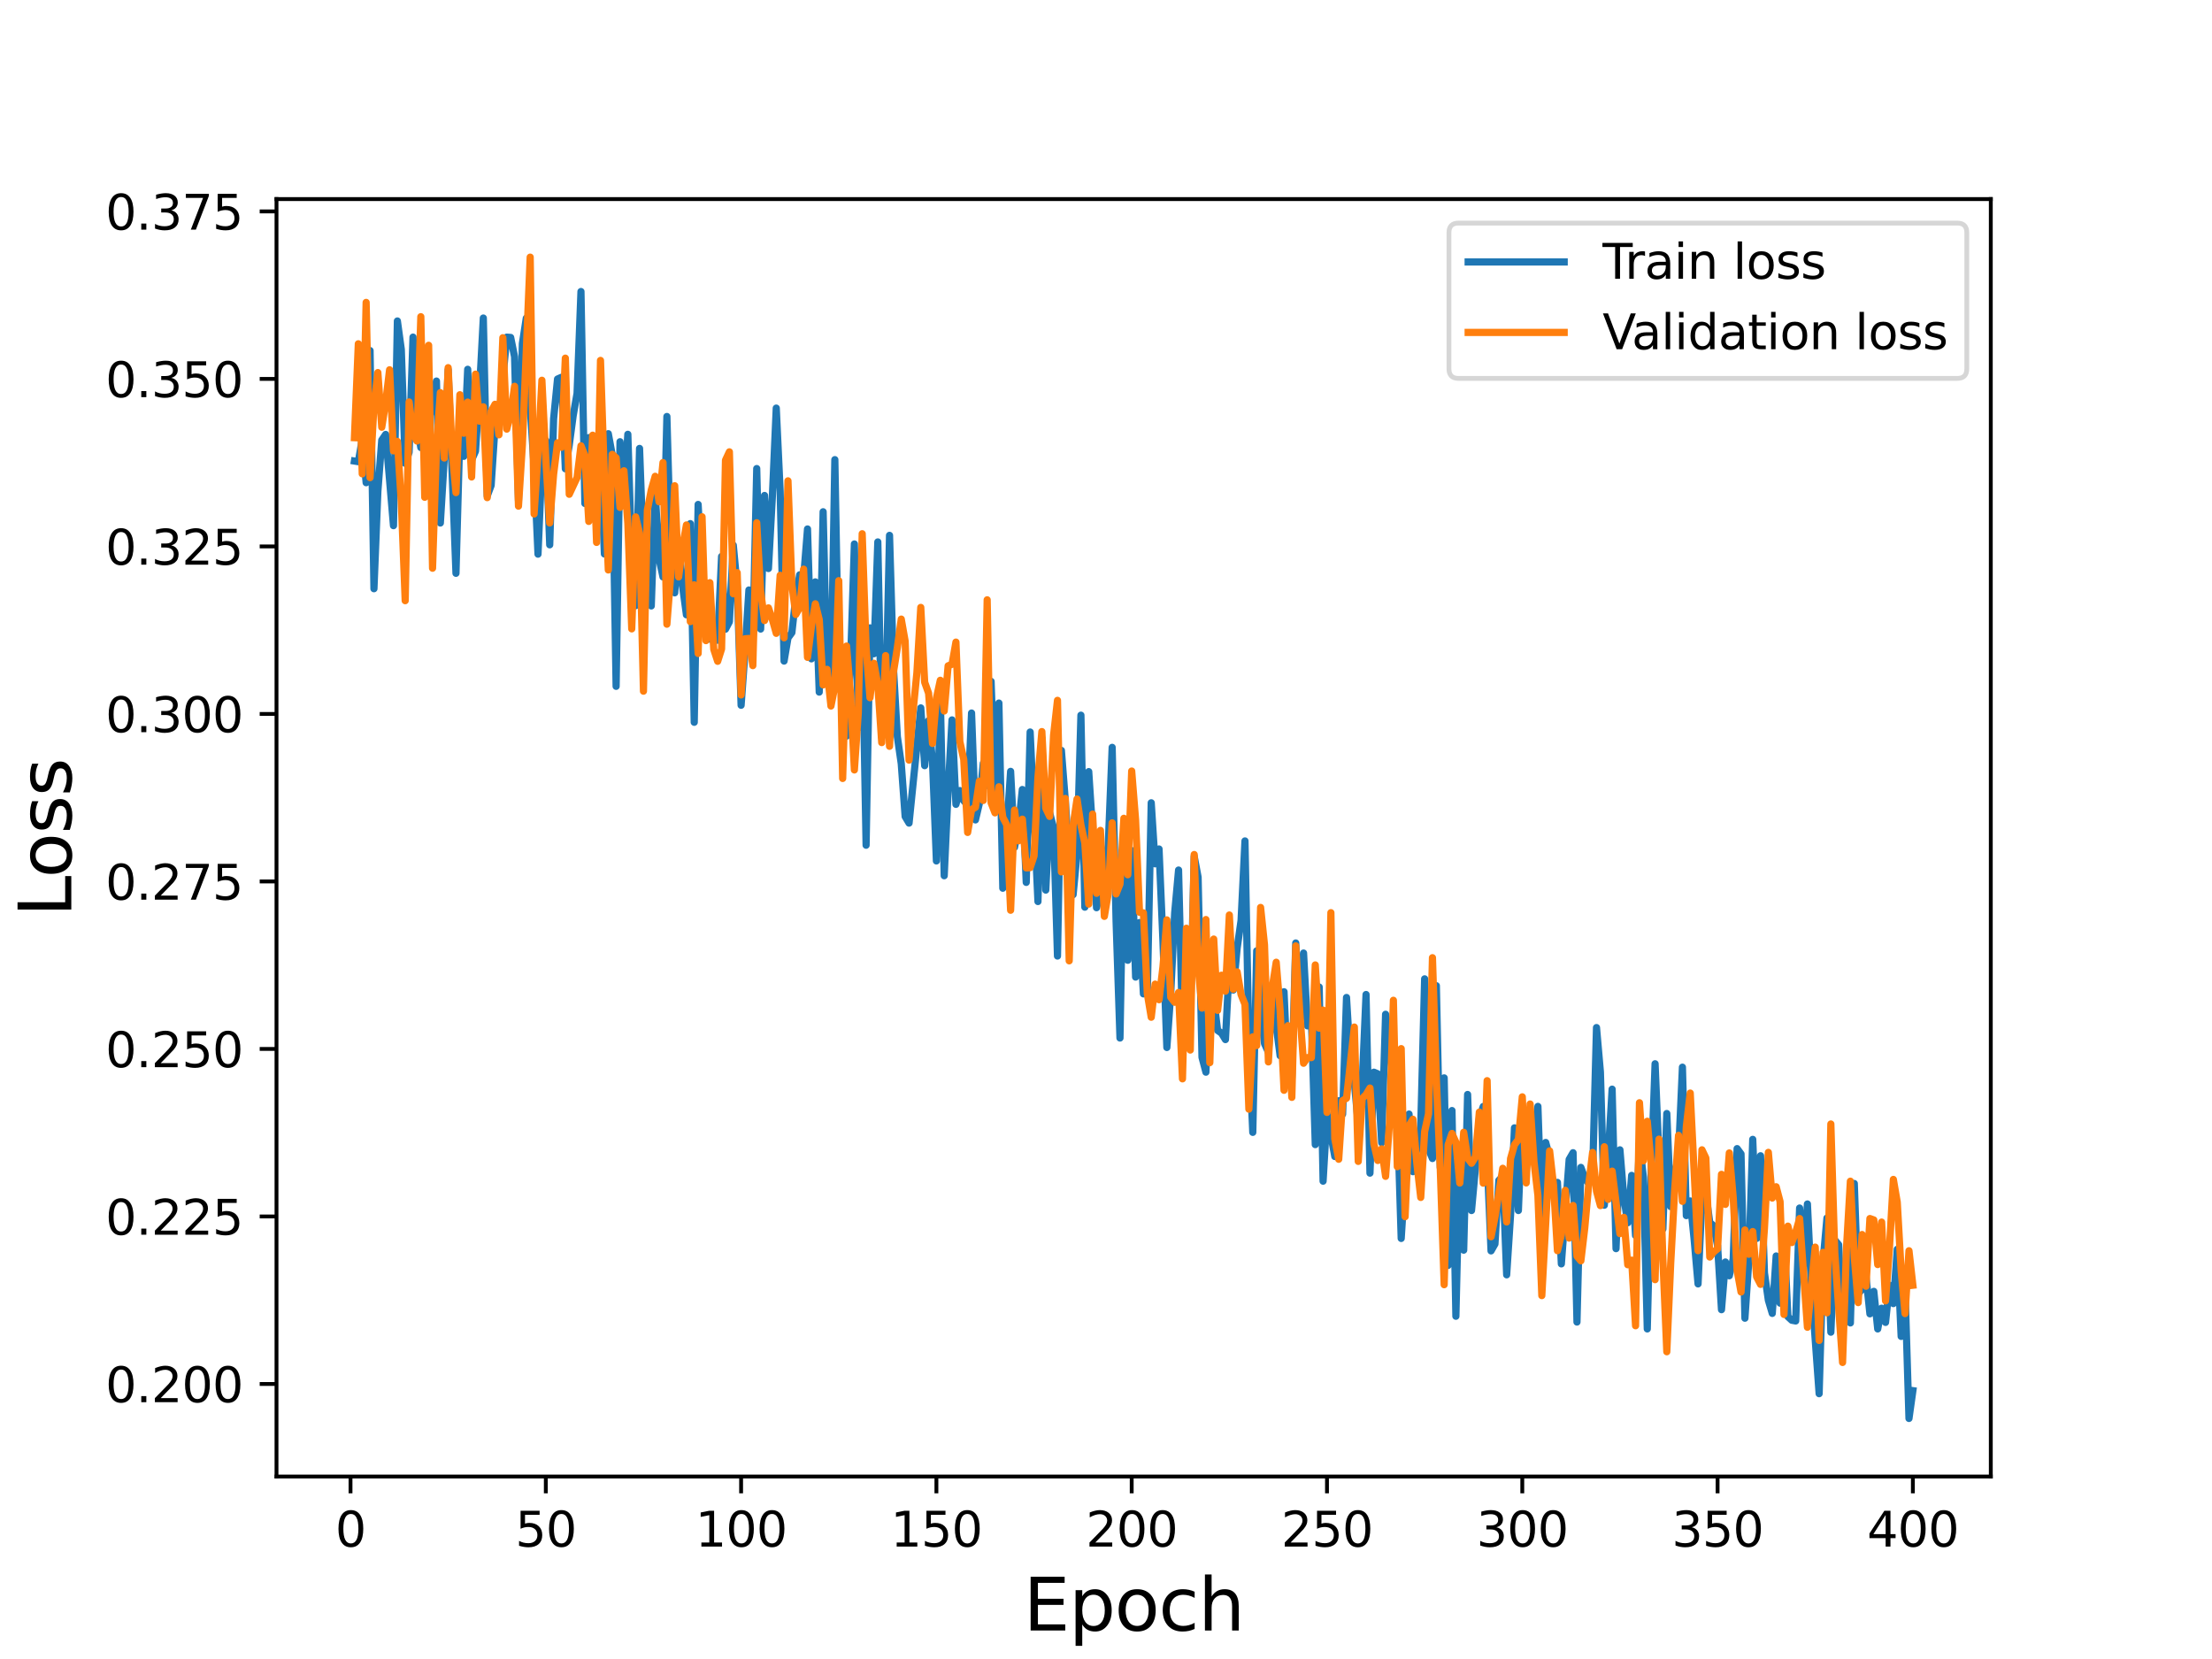 <?xml version="1.0" encoding="utf-8" standalone="no"?>
<!DOCTYPE svg PUBLIC "-//W3C//DTD SVG 1.1//EN"
  "http://www.w3.org/Graphics/SVG/1.1/DTD/svg11.dtd">
<svg height="345.6pt" version="1.1" viewBox="0 0 460.8 345.6" width="460.8pt" xmlns="http://www.w3.org/2000/svg" xmlns:xlink="http://www.w3.org/1999/xlink">
 <defs>
  <style type="text/css">*{stroke-linecap:butt;stroke-linejoin:round;}</style>
 </defs>
 <g id="figure_1">
  <g id="patch_1">
   <path d="M 0 345.6 
L 460.8 345.6 
L 460.8 0 
L 0 0 
z
" style="fill:#ffffff;"/>
  </g>
  <g id="axes_1">
   <g id="patch_2">
    <path d="M 57.6 307.584 
L 414.72 307.584 
L 414.72 41.472 
L 57.6 41.472 
z
" style="fill:#ffffff;"/>
   </g>
   <g id="matplotlib.axis_1">
    <g id="xtick_1">
     <g id="line2d_1">
      <defs>
       <path d="M 0 0 
L 0 3.5 
" id="m5ebf975645" style="stroke:#000000;stroke-width:0.8;"/>
      </defs>
      <g>
       <use style="stroke:#000000;stroke-width:0.8;" x="73.019" xlink:href="#m5ebf975645" y="307.584"/>
      </g>
     </g>
     <g id="text_1">
      <!-- 0 -->
      <g transform="translate(69.838 322.182)scale(0.1 -0.1)">
       <defs>
        <path d="M 2034 4250 
Q 1547 4250 1301 3770 
Q 1056 3291 1056 2328 
Q 1056 1369 1301 889 
Q 1547 409 2034 409 
Q 2525 409 2770 889 
Q 3016 1369 3016 2328 
Q 3016 3291 2770 3770 
Q 2525 4250 2034 4250 
z
M 2034 4750 
Q 2819 4750 3233 4129 
Q 3647 3509 3647 2328 
Q 3647 1150 3233 529 
Q 2819 -91 2034 -91 
Q 1250 -91 836 529 
Q 422 1150 422 2328 
Q 422 3509 836 4129 
Q 1250 4750 2034 4750 
z
" id="DejaVuSans-30" transform="scale(0.016)"/>
       </defs>
       <use xlink:href="#DejaVuSans-30"/>
      </g>
     </g>
    </g>
    <g id="xtick_2">
     <g id="line2d_2">
      <g>
       <use style="stroke:#000000;stroke-width:0.8;" x="113.703" xlink:href="#m5ebf975645" y="307.584"/>
      </g>
     </g>
     <g id="text_2">
      <!-- 50 -->
      <g transform="translate(107.34 322.182)scale(0.1 -0.1)">
       <defs>
        <path d="M 691 4666 
L 3169 4666 
L 3169 4134 
L 1269 4134 
L 1269 2991 
Q 1406 3038 1543 3061 
Q 1681 3084 1819 3084 
Q 2600 3084 3056 2656 
Q 3513 2228 3513 1497 
Q 3513 744 3044 326 
Q 2575 -91 1722 -91 
Q 1428 -91 1123 -41 
Q 819 9 494 109 
L 494 744 
Q 775 591 1075 516 
Q 1375 441 1709 441 
Q 2250 441 2565 725 
Q 2881 1009 2881 1497 
Q 2881 1984 2565 2268 
Q 2250 2553 1709 2553 
Q 1456 2553 1204 2497 
Q 953 2441 691 2322 
L 691 4666 
z
" id="DejaVuSans-35" transform="scale(0.016)"/>
       </defs>
       <use xlink:href="#DejaVuSans-35"/>
       <use x="63.623" xlink:href="#DejaVuSans-30"/>
      </g>
     </g>
    </g>
    <g id="xtick_3">
     <g id="line2d_3">
      <g>
       <use style="stroke:#000000;stroke-width:0.8;" x="154.386" xlink:href="#m5ebf975645" y="307.584"/>
      </g>
     </g>
     <g id="text_3">
      <!-- 100 -->
      <g transform="translate(144.842 322.182)scale(0.1 -0.1)">
       <defs>
        <path d="M 794 531 
L 1825 531 
L 1825 4091 
L 703 3866 
L 703 4441 
L 1819 4666 
L 2450 4666 
L 2450 531 
L 3481 531 
L 3481 0 
L 794 0 
L 794 531 
z
" id="DejaVuSans-31" transform="scale(0.016)"/>
       </defs>
       <use xlink:href="#DejaVuSans-31"/>
       <use x="63.623" xlink:href="#DejaVuSans-30"/>
       <use x="127.246" xlink:href="#DejaVuSans-30"/>
      </g>
     </g>
    </g>
    <g id="xtick_4">
     <g id="line2d_4">
      <g>
       <use style="stroke:#000000;stroke-width:0.8;" x="195.07" xlink:href="#m5ebf975645" y="307.584"/>
      </g>
     </g>
     <g id="text_4">
      <!-- 150 -->
      <g transform="translate(185.526 322.182)scale(0.1 -0.1)">
       <use xlink:href="#DejaVuSans-31"/>
       <use x="63.623" xlink:href="#DejaVuSans-35"/>
       <use x="127.246" xlink:href="#DejaVuSans-30"/>
      </g>
     </g>
    </g>
    <g id="xtick_5">
     <g id="line2d_5">
      <g>
       <use style="stroke:#000000;stroke-width:0.8;" x="235.753" xlink:href="#m5ebf975645" y="307.584"/>
      </g>
     </g>
     <g id="text_5">
      <!-- 200 -->
      <g transform="translate(226.209 322.182)scale(0.1 -0.1)">
       <defs>
        <path d="M 1228 531 
L 3431 531 
L 3431 0 
L 469 0 
L 469 531 
Q 828 903 1448 1529 
Q 2069 2156 2228 2338 
Q 2531 2678 2651 2914 
Q 2772 3150 2772 3378 
Q 2772 3750 2511 3984 
Q 2250 4219 1831 4219 
Q 1534 4219 1204 4116 
Q 875 4013 500 3803 
L 500 4441 
Q 881 4594 1212 4672 
Q 1544 4750 1819 4750 
Q 2544 4750 2975 4387 
Q 3406 4025 3406 3419 
Q 3406 3131 3298 2873 
Q 3191 2616 2906 2266 
Q 2828 2175 2409 1742 
Q 1991 1309 1228 531 
z
" id="DejaVuSans-32" transform="scale(0.016)"/>
       </defs>
       <use xlink:href="#DejaVuSans-32"/>
       <use x="63.623" xlink:href="#DejaVuSans-30"/>
       <use x="127.246" xlink:href="#DejaVuSans-30"/>
      </g>
     </g>
    </g>
    <g id="xtick_6">
     <g id="line2d_6">
      <g>
       <use style="stroke:#000000;stroke-width:0.8;" x="276.437" xlink:href="#m5ebf975645" y="307.584"/>
      </g>
     </g>
     <g id="text_6">
      <!-- 250 -->
      <g transform="translate(266.893 322.182)scale(0.1 -0.1)">
       <use xlink:href="#DejaVuSans-32"/>
       <use x="63.623" xlink:href="#DejaVuSans-35"/>
       <use x="127.246" xlink:href="#DejaVuSans-30"/>
      </g>
     </g>
    </g>
    <g id="xtick_7">
     <g id="line2d_7">
      <g>
       <use style="stroke:#000000;stroke-width:0.8;" x="317.12" xlink:href="#m5ebf975645" y="307.584"/>
      </g>
     </g>
     <g id="text_7">
      <!-- 300 -->
      <g transform="translate(307.576 322.182)scale(0.1 -0.1)">
       <defs>
        <path d="M 2597 2516 
Q 3050 2419 3304 2112 
Q 3559 1806 3559 1356 
Q 3559 666 3084 287 
Q 2609 -91 1734 -91 
Q 1441 -91 1130 -33 
Q 819 25 488 141 
L 488 750 
Q 750 597 1062 519 
Q 1375 441 1716 441 
Q 2309 441 2620 675 
Q 2931 909 2931 1356 
Q 2931 1769 2642 2001 
Q 2353 2234 1838 2234 
L 1294 2234 
L 1294 2753 
L 1863 2753 
Q 2328 2753 2575 2939 
Q 2822 3125 2822 3475 
Q 2822 3834 2567 4026 
Q 2313 4219 1838 4219 
Q 1578 4219 1281 4162 
Q 984 4106 628 3988 
L 628 4550 
Q 988 4650 1302 4700 
Q 1616 4750 1894 4750 
Q 2613 4750 3031 4423 
Q 3450 4097 3450 3541 
Q 3450 3153 3228 2886 
Q 3006 2619 2597 2516 
z
" id="DejaVuSans-33" transform="scale(0.016)"/>
       </defs>
       <use xlink:href="#DejaVuSans-33"/>
       <use x="63.623" xlink:href="#DejaVuSans-30"/>
       <use x="127.246" xlink:href="#DejaVuSans-30"/>
      </g>
     </g>
    </g>
    <g id="xtick_8">
     <g id="line2d_8">
      <g>
       <use style="stroke:#000000;stroke-width:0.8;" x="357.804" xlink:href="#m5ebf975645" y="307.584"/>
      </g>
     </g>
     <g id="text_8">
      <!-- 350 -->
      <g transform="translate(348.26 322.182)scale(0.1 -0.1)">
       <use xlink:href="#DejaVuSans-33"/>
       <use x="63.623" xlink:href="#DejaVuSans-35"/>
       <use x="127.246" xlink:href="#DejaVuSans-30"/>
      </g>
     </g>
    </g>
    <g id="xtick_9">
     <g id="line2d_9">
      <g>
       <use style="stroke:#000000;stroke-width:0.8;" x="398.487" xlink:href="#m5ebf975645" y="307.584"/>
      </g>
     </g>
     <g id="text_9">
      <!-- 400 -->
      <g transform="translate(388.944 322.182)scale(0.1 -0.1)">
       <defs>
        <path d="M 2419 4116 
L 825 1625 
L 2419 1625 
L 2419 4116 
z
M 2253 4666 
L 3047 4666 
L 3047 1625 
L 3713 1625 
L 3713 1100 
L 3047 1100 
L 3047 0 
L 2419 0 
L 2419 1100 
L 313 1100 
L 313 1709 
L 2253 4666 
z
" id="DejaVuSans-34" transform="scale(0.016)"/>
       </defs>
       <use xlink:href="#DejaVuSans-34"/>
       <use x="63.623" xlink:href="#DejaVuSans-30"/>
       <use x="127.246" xlink:href="#DejaVuSans-30"/>
      </g>
     </g>
    </g>
    <g id="text_10">
     <!-- Epoch -->
     <g transform="translate(213.194 339.66)scale(0.15 -0.15)">
      <defs>
       <path d="M 628 4666 
L 3578 4666 
L 3578 4134 
L 1259 4134 
L 1259 2753 
L 3481 2753 
L 3481 2222 
L 1259 2222 
L 1259 531 
L 3634 531 
L 3634 0 
L 628 0 
L 628 4666 
z
" id="DejaVuSans-45" transform="scale(0.016)"/>
       <path d="M 1159 525 
L 1159 -1331 
L 581 -1331 
L 581 3500 
L 1159 3500 
L 1159 2969 
Q 1341 3281 1617 3432 
Q 1894 3584 2278 3584 
Q 2916 3584 3314 3078 
Q 3713 2572 3713 1747 
Q 3713 922 3314 415 
Q 2916 -91 2278 -91 
Q 1894 -91 1617 61 
Q 1341 213 1159 525 
z
M 3116 1747 
Q 3116 2381 2855 2742 
Q 2594 3103 2138 3103 
Q 1681 3103 1420 2742 
Q 1159 2381 1159 1747 
Q 1159 1113 1420 752 
Q 1681 391 2138 391 
Q 2594 391 2855 752 
Q 3116 1113 3116 1747 
z
" id="DejaVuSans-70" transform="scale(0.016)"/>
       <path d="M 1959 3097 
Q 1497 3097 1228 2736 
Q 959 2375 959 1747 
Q 959 1119 1226 758 
Q 1494 397 1959 397 
Q 2419 397 2687 759 
Q 2956 1122 2956 1747 
Q 2956 2369 2687 2733 
Q 2419 3097 1959 3097 
z
M 1959 3584 
Q 2709 3584 3137 3096 
Q 3566 2609 3566 1747 
Q 3566 888 3137 398 
Q 2709 -91 1959 -91 
Q 1206 -91 779 398 
Q 353 888 353 1747 
Q 353 2609 779 3096 
Q 1206 3584 1959 3584 
z
" id="DejaVuSans-6f" transform="scale(0.016)"/>
       <path d="M 3122 3366 
L 3122 2828 
Q 2878 2963 2633 3030 
Q 2388 3097 2138 3097 
Q 1578 3097 1268 2742 
Q 959 2388 959 1747 
Q 959 1106 1268 751 
Q 1578 397 2138 397 
Q 2388 397 2633 464 
Q 2878 531 3122 666 
L 3122 134 
Q 2881 22 2623 -34 
Q 2366 -91 2075 -91 
Q 1284 -91 818 406 
Q 353 903 353 1747 
Q 353 2603 823 3093 
Q 1294 3584 2113 3584 
Q 2378 3584 2631 3529 
Q 2884 3475 3122 3366 
z
" id="DejaVuSans-63" transform="scale(0.016)"/>
       <path d="M 3513 2113 
L 3513 0 
L 2938 0 
L 2938 2094 
Q 2938 2591 2744 2837 
Q 2550 3084 2163 3084 
Q 1697 3084 1428 2787 
Q 1159 2491 1159 1978 
L 1159 0 
L 581 0 
L 581 4863 
L 1159 4863 
L 1159 2956 
Q 1366 3272 1645 3428 
Q 1925 3584 2291 3584 
Q 2894 3584 3203 3211 
Q 3513 2838 3513 2113 
z
" id="DejaVuSans-68" transform="scale(0.016)"/>
      </defs>
      <use xlink:href="#DejaVuSans-45"/>
      <use x="63.184" xlink:href="#DejaVuSans-70"/>
      <use x="126.66" xlink:href="#DejaVuSans-6f"/>
      <use x="187.842" xlink:href="#DejaVuSans-63"/>
      <use x="242.822" xlink:href="#DejaVuSans-68"/>
     </g>
    </g>
   </g>
   <g id="matplotlib.axis_2">
    <g id="ytick_1">
     <g id="line2d_10">
      <defs>
       <path d="M 0 0 
L -3.5 0 
" id="mddc155171d" style="stroke:#000000;stroke-width:0.8;"/>
      </defs>
      <g>
       <use style="stroke:#000000;stroke-width:0.8;" x="57.6" xlink:href="#mddc155171d" y="288.304"/>
      </g>
     </g>
     <g id="text_11">
      <!-- 0.200 -->
      <g transform="translate(21.972 292.104)scale(0.1 -0.1)">
       <defs>
        <path d="M 684 794 
L 1344 794 
L 1344 0 
L 684 0 
L 684 794 
z
" id="DejaVuSans-2e" transform="scale(0.016)"/>
       </defs>
       <use xlink:href="#DejaVuSans-30"/>
       <use x="63.623" xlink:href="#DejaVuSans-2e"/>
       <use x="95.41" xlink:href="#DejaVuSans-32"/>
       <use x="159.033" xlink:href="#DejaVuSans-30"/>
       <use x="222.656" xlink:href="#DejaVuSans-30"/>
      </g>
     </g>
    </g>
    <g id="ytick_2">
     <g id="line2d_11">
      <g>
       <use style="stroke:#000000;stroke-width:0.8;" x="57.6" xlink:href="#mddc155171d" y="253.41"/>
      </g>
     </g>
     <g id="text_12">
      <!-- 0.225 -->
      <g transform="translate(21.972 257.209)scale(0.1 -0.1)">
       <use xlink:href="#DejaVuSans-30"/>
       <use x="63.623" xlink:href="#DejaVuSans-2e"/>
       <use x="95.41" xlink:href="#DejaVuSans-32"/>
       <use x="159.033" xlink:href="#DejaVuSans-32"/>
       <use x="222.656" xlink:href="#DejaVuSans-35"/>
      </g>
     </g>
    </g>
    <g id="ytick_3">
     <g id="line2d_12">
      <g>
       <use style="stroke:#000000;stroke-width:0.8;" x="57.6" xlink:href="#mddc155171d" y="218.515"/>
      </g>
     </g>
     <g id="text_13">
      <!-- 0.250 -->
      <g transform="translate(21.972 222.314)scale(0.1 -0.1)">
       <use xlink:href="#DejaVuSans-30"/>
       <use x="63.623" xlink:href="#DejaVuSans-2e"/>
       <use x="95.41" xlink:href="#DejaVuSans-32"/>
       <use x="159.033" xlink:href="#DejaVuSans-35"/>
       <use x="222.656" xlink:href="#DejaVuSans-30"/>
      </g>
     </g>
    </g>
    <g id="ytick_4">
     <g id="line2d_13">
      <g>
       <use style="stroke:#000000;stroke-width:0.8;" x="57.6" xlink:href="#mddc155171d" y="183.62"/>
      </g>
     </g>
     <g id="text_14">
      <!-- 0.275 -->
      <g transform="translate(21.972 187.419)scale(0.1 -0.1)">
       <defs>
        <path d="M 525 4666 
L 3525 4666 
L 3525 4397 
L 1831 0 
L 1172 0 
L 2766 4134 
L 525 4134 
L 525 4666 
z
" id="DejaVuSans-37" transform="scale(0.016)"/>
       </defs>
       <use xlink:href="#DejaVuSans-30"/>
       <use x="63.623" xlink:href="#DejaVuSans-2e"/>
       <use x="95.41" xlink:href="#DejaVuSans-32"/>
       <use x="159.033" xlink:href="#DejaVuSans-37"/>
       <use x="222.656" xlink:href="#DejaVuSans-35"/>
      </g>
     </g>
    </g>
    <g id="ytick_5">
     <g id="line2d_14">
      <g>
       <use style="stroke:#000000;stroke-width:0.8;" x="57.6" xlink:href="#mddc155171d" y="148.725"/>
      </g>
     </g>
     <g id="text_15">
      <!-- 0.300 -->
      <g transform="translate(21.972 152.525)scale(0.1 -0.1)">
       <use xlink:href="#DejaVuSans-30"/>
       <use x="63.623" xlink:href="#DejaVuSans-2e"/>
       <use x="95.41" xlink:href="#DejaVuSans-33"/>
       <use x="159.033" xlink:href="#DejaVuSans-30"/>
       <use x="222.656" xlink:href="#DejaVuSans-30"/>
      </g>
     </g>
    </g>
    <g id="ytick_6">
     <g id="line2d_15">
      <g>
       <use style="stroke:#000000;stroke-width:0.8;" x="57.6" xlink:href="#mddc155171d" y="113.831"/>
      </g>
     </g>
     <g id="text_16">
      <!-- 0.325 -->
      <g transform="translate(21.972 117.63)scale(0.1 -0.1)">
       <use xlink:href="#DejaVuSans-30"/>
       <use x="63.623" xlink:href="#DejaVuSans-2e"/>
       <use x="95.41" xlink:href="#DejaVuSans-33"/>
       <use x="159.033" xlink:href="#DejaVuSans-32"/>
       <use x="222.656" xlink:href="#DejaVuSans-35"/>
      </g>
     </g>
    </g>
    <g id="ytick_7">
     <g id="line2d_16">
      <g>
       <use style="stroke:#000000;stroke-width:0.8;" x="57.6" xlink:href="#mddc155171d" y="78.936"/>
      </g>
     </g>
     <g id="text_17">
      <!-- 0.350 -->
      <g transform="translate(21.972 82.735)scale(0.1 -0.1)">
       <use xlink:href="#DejaVuSans-30"/>
       <use x="63.623" xlink:href="#DejaVuSans-2e"/>
       <use x="95.41" xlink:href="#DejaVuSans-33"/>
       <use x="159.033" xlink:href="#DejaVuSans-35"/>
       <use x="222.656" xlink:href="#DejaVuSans-30"/>
      </g>
     </g>
    </g>
    <g id="ytick_8">
     <g id="line2d_17">
      <g>
       <use style="stroke:#000000;stroke-width:0.8;" x="57.6" xlink:href="#mddc155171d" y="44.041"/>
      </g>
     </g>
     <g id="text_18">
      <!-- 0.375 -->
      <g transform="translate(21.972 47.841)scale(0.1 -0.1)">
       <use xlink:href="#DejaVuSans-30"/>
       <use x="63.623" xlink:href="#DejaVuSans-2e"/>
       <use x="95.41" xlink:href="#DejaVuSans-33"/>
       <use x="159.033" xlink:href="#DejaVuSans-37"/>
       <use x="222.656" xlink:href="#DejaVuSans-35"/>
      </g>
     </g>
    </g>
    <g id="text_19">
     <!-- Loss -->
     <g transform="translate(14.852 190.979)rotate(-90)scale(0.15 -0.15)">
      <defs>
       <path d="M 628 4666 
L 1259 4666 
L 1259 531 
L 3531 531 
L 3531 0 
L 628 0 
L 628 4666 
z
" id="DejaVuSans-4c" transform="scale(0.016)"/>
       <path d="M 2834 3397 
L 2834 2853 
Q 2591 2978 2328 3040 
Q 2066 3103 1784 3103 
Q 1356 3103 1142 2972 
Q 928 2841 928 2578 
Q 928 2378 1081 2264 
Q 1234 2150 1697 2047 
L 1894 2003 
Q 2506 1872 2764 1633 
Q 3022 1394 3022 966 
Q 3022 478 2636 193 
Q 2250 -91 1575 -91 
Q 1294 -91 989 -36 
Q 684 19 347 128 
L 347 722 
Q 666 556 975 473 
Q 1284 391 1588 391 
Q 1994 391 2212 530 
Q 2431 669 2431 922 
Q 2431 1156 2273 1281 
Q 2116 1406 1581 1522 
L 1381 1569 
Q 847 1681 609 1914 
Q 372 2147 372 2553 
Q 372 3047 722 3315 
Q 1072 3584 1716 3584 
Q 2034 3584 2315 3537 
Q 2597 3491 2834 3397 
z
" id="DejaVuSans-73" transform="scale(0.016)"/>
      </defs>
      <use xlink:href="#DejaVuSans-4c"/>
      <use x="53.963" xlink:href="#DejaVuSans-6f"/>
      <use x="115.145" xlink:href="#DejaVuSans-73"/>
      <use x="167.244" xlink:href="#DejaVuSans-73"/>
     </g>
    </g>
   </g>
   <g id="line2d_18">
    <path clip-path="url(#p991e87f8c3)" d="M 73.833 96.044 
L 74.646 96.177 
L 75.46 91.53 
L 76.274 100.554 
L 77.087 73.032 
L 77.901 122.642 
L 78.715 102.38 
L 79.528 91.693 
L 80.342 90.501 
L 81.969 109.507 
L 82.783 66.864 
L 83.597 72.792 
L 84.41 96.521 
L 85.224 94.231 
L 86.038 70.226 
L 86.851 88.434 
L 87.665 93.234 
L 88.479 85.719 
L 89.292 88.532 
L 90.106 82.792 
L 90.92 79.383 
L 91.733 108.951 
L 92.547 95.543 
L 93.361 77.042 
L 94.988 119.427 
L 95.802 90.039 
L 96.616 95.065 
L 97.429 76.932 
L 98.243 95.832 
L 99.057 93.981 
L 99.87 81.656 
L 100.684 66.252 
L 101.498 103.308 
L 102.311 101.126 
L 103.125 88.826 
L 103.939 87.436 
L 105.566 70.236 
L 106.38 70.295 
L 107.193 74.314 
L 108.007 104.271 
L 108.821 71.578 
L 109.634 66.283 
L 110.448 84.723 
L 111.262 97.33 
L 112.075 115.439 
L 112.889 96.497 
L 113.703 91.743 
L 114.516 113.496 
L 115.33 87.219 
L 116.144 78.958 
L 116.957 78.598 
L 117.771 97.659 
L 118.585 92.699 
L 119.398 86.613 
L 120.212 81.952 
L 121.026 60.729 
L 121.839 104.88 
L 122.653 91.166 
L 123.467 102.155 
L 124.28 107.449 
L 125.094 96.07 
L 125.908 115.397 
L 126.721 90.344 
L 127.535 94.733 
L 128.349 142.974 
L 129.162 92.02 
L 129.976 103.43 
L 130.79 90.472 
L 131.603 116.467 
L 132.417 126.176 
L 133.231 93.416 
L 134.044 115.616 
L 134.858 116.139 
L 135.672 126.229 
L 136.485 102.56 
L 137.299 116.401 
L 138.113 120.183 
L 138.926 86.763 
L 139.74 115.864 
L 140.554 123.495 
L 141.367 112.578 
L 142.181 122.088 
L 142.995 128.076 
L 143.808 109.082 
L 144.622 150.465 
L 145.436 105.085 
L 146.249 120.372 
L 147.063 121.857 
L 147.877 133.141 
L 148.69 130.302 
L 149.504 133.379 
L 150.318 115.919 
L 151.131 131.07 
L 151.945 129.523 
L 152.759 113.583 
L 153.572 122.258 
L 154.386 146.922 
L 155.2 135.717 
L 156.013 122.906 
L 156.827 133.674 
L 157.641 97.609 
L 158.454 131.041 
L 159.268 103.214 
L 160.082 118.433 
L 160.895 103.485 
L 161.709 85.016 
L 162.523 102.391 
L 163.336 137.714 
L 164.15 132.898 
L 164.964 131.784 
L 165.777 124.354 
L 166.591 119.741 
L 167.405 120.373 
L 168.219 110.195 
L 169.032 137.244 
L 169.846 121.217 
L 170.66 144.178 
L 171.473 106.609 
L 172.287 140.838 
L 173.101 143.194 
L 173.914 95.753 
L 174.728 140.864 
L 175.542 136.604 
L 176.355 153.339 
L 177.169 138.47 
L 177.983 113.319 
L 178.796 151.595 
L 179.61 131.295 
L 180.424 176.073 
L 181.237 130.797 
L 182.051 136.186 
L 182.865 112.893 
L 183.678 153.497 
L 184.492 148.03 
L 185.306 111.524 
L 186.119 139.042 
L 186.933 153.449 
L 187.747 159.091 
L 188.56 170.102 
L 189.374 171.467 
L 191.815 147.47 
L 192.629 159.5 
L 193.442 150.127 
L 194.256 158.604 
L 195.07 179.351 
L 195.883 145.205 
L 196.697 182.432 
L 197.511 164.641 
L 198.324 149.97 
L 199.138 167.559 
L 199.952 164.688 
L 200.765 166.795 
L 201.579 167.749 
L 202.393 148.538 
L 203.206 170.801 
L 204.02 167.356 
L 204.834 159.001 
L 205.647 163.632 
L 206.461 141.945 
L 207.275 164.568 
L 208.088 146.46 
L 208.902 185.031 
L 210.529 160.688 
L 211.343 176.512 
L 212.157 172.237 
L 212.97 164.467 
L 213.784 183.819 
L 214.598 152.493 
L 216.225 187.806 
L 217.039 153.785 
L 217.852 185.423 
L 218.666 169.356 
L 219.48 172.497 
L 220.293 199.16 
L 221.107 156.328 
L 221.921 166.731 
L 222.734 179.267 
L 223.548 186.376 
L 224.362 177.93 
L 225.175 148.986 
L 225.989 188.981 
L 226.803 160.741 
L 227.616 173.162 
L 228.43 189.094 
L 230.057 182.544 
L 230.871 176.008 
L 231.685 155.689 
L 232.498 191.805 
L 233.312 216.241 
L 234.126 171.849 
L 234.939 200.045 
L 235.753 177.18 
L 236.567 203.544 
L 237.381 192.18 
L 238.194 207.039 
L 239.008 206.555 
L 239.822 167.235 
L 240.635 179.947 
L 241.449 176.862 
L 242.263 196.053 
L 243.076 218.211 
L 243.89 206.847 
L 244.704 190.175 
L 245.517 181.248 
L 246.331 214.18 
L 247.145 215.009 
L 247.958 212.22 
L 248.772 178.416 
L 249.586 182.734 
L 250.399 220.255 
L 251.213 223.353 
L 252.027 203.073 
L 252.84 208.091 
L 253.654 214.658 
L 254.468 215.226 
L 255.281 216.564 
L 256.095 200.972 
L 256.909 206.247 
L 257.722 197.491 
L 258.536 191.766 
L 259.35 175.182 
L 260.163 217.516 
L 260.977 235.891 
L 261.791 198.078 
L 262.604 210.508 
L 263.418 217.385 
L 264.232 219.19 
L 265.045 207.48 
L 266.673 219.927 
L 267.486 206.598 
L 268.3 225.044 
L 269.114 224.537 
L 269.927 196.443 
L 270.741 213.048 
L 271.555 198.536 
L 272.368 213.706 
L 273.182 212.084 
L 273.996 238.445 
L 274.809 205.613 
L 275.623 246.061 
L 276.437 232.036 
L 278.064 240.922 
L 278.878 229.307 
L 279.691 232.094 
L 280.505 207.795 
L 281.319 221.477 
L 282.132 225.501 
L 282.946 234.223 
L 283.76 225.891 
L 284.573 207.175 
L 285.387 244.383 
L 286.201 223.356 
L 287.014 223.7 
L 287.828 238.042 
L 288.642 211.291 
L 289.455 215.999 
L 290.269 227.847 
L 291.083 231.957 
L 291.896 257.99 
L 293.524 232.082 
L 294.337 244.079 
L 295.965 234.638 
L 296.778 203.915 
L 297.592 239.383 
L 298.406 241.339 
L 299.219 205.34 
L 300.033 243.223 
L 300.847 224.544 
L 301.66 263.613 
L 302.474 231.348 
L 303.288 274.199 
L 304.101 240.362 
L 304.915 260.43 
L 305.729 227.998 
L 306.543 252.174 
L 307.356 243.346 
L 308.17 232.997 
L 308.984 230.505 
L 309.797 241.406 
L 310.611 260.581 
L 311.425 259.142 
L 312.238 245.892 
L 313.052 245.053 
L 313.866 265.568 
L 314.679 253.065 
L 315.493 234.95 
L 316.307 252.172 
L 317.12 231.957 
L 317.934 241.365 
L 318.748 239.859 
L 319.561 235.956 
L 320.375 230.482 
L 321.189 254.59 
L 322.002 237.998 
L 322.816 241.074 
L 323.63 248.04 
L 324.443 246.313 
L 325.257 263.29 
L 326.884 241.534 
L 327.698 240.132 
L 328.512 275.408 
L 329.325 243.186 
L 330.139 245.4 
L 330.953 246.558 
L 331.766 244.721 
L 332.58 214.062 
L 333.394 223.317 
L 334.207 251.072 
L 335.021 240.586 
L 335.835 226.892 
L 336.648 260.114 
L 337.462 239.532 
L 338.276 249.5 
L 339.089 254.725 
L 339.903 244.858 
L 340.717 257.382 
L 341.53 238.178 
L 342.344 245.22 
L 343.158 276.838 
L 343.971 243.971 
L 344.785 221.602 
L 345.599 241.162 
L 346.412 256.024 
L 347.226 231.967 
L 348.04 251.367 
L 348.853 244.965 
L 349.667 240.518 
L 350.481 222.314 
L 351.294 253.234 
L 352.108 250.182 
L 352.922 258.233 
L 353.735 267.46 
L 354.549 249.419 
L 355.363 248.686 
L 356.176 254.684 
L 356.99 255.359 
L 357.804 259.516 
L 358.617 272.83 
L 359.431 262.896 
L 360.245 265.765 
L 361.058 262.266 
L 361.872 239.276 
L 362.686 240.384 
L 363.499 274.607 
L 364.313 262.577 
L 365.127 237.349 
L 365.94 257.993 
L 366.754 240.763 
L 367.568 265.165 
L 368.381 270.87 
L 369.195 273.605 
L 370.009 261.644 
L 370.822 271.469 
L 371.636 257.208 
L 372.45 274.282 
L 373.263 275.031 
L 374.077 275.182 
L 374.891 251.657 
L 375.704 263.522 
L 376.518 250.813 
L 377.332 267.9 
L 378.959 290.329 
L 379.773 262.747 
L 380.587 253.739 
L 381.4 277.518 
L 382.214 258.317 
L 383.028 259.299 
L 383.841 276.677 
L 384.655 270.201 
L 385.469 275.591 
L 386.282 246.547 
L 387.096 269.514 
L 387.91 268.582 
L 388.723 265.995 
L 389.537 273.695 
L 390.351 269.012 
L 391.164 276.84 
L 391.978 272.526 
L 392.792 275.482 
L 393.605 267.724 
L 394.419 271.56 
L 395.233 260.25 
L 396.046 278.395 
L 396.86 268.763 
L 397.674 295.488 
L 398.487 289.698 
L 398.487 289.698 
" style="fill:none;stroke:#1f77b4;stroke-linecap:square;stroke-width:1.5;"/>
   </g>
   <g id="line2d_19">
    <path clip-path="url(#p991e87f8c3)" d="M 73.833 91.177 
L 74.646 71.618 
L 75.46 98.712 
L 76.274 62.994 
L 77.087 99.499 
L 77.901 84.451 
L 78.715 77.612 
L 79.528 88.998 
L 80.342 83.877 
L 81.156 77.033 
L 81.969 93.922 
L 82.783 91.95 
L 83.597 104.519 
L 84.41 125.135 
L 85.224 83.735 
L 86.038 90.283 
L 86.851 91.877 
L 87.665 65.976 
L 88.479 103.596 
L 89.292 71.929 
L 90.106 118.372 
L 90.92 93.462 
L 91.733 81.793 
L 92.547 95.409 
L 93.361 76.589 
L 94.174 93.762 
L 94.988 102.616 
L 95.802 82.226 
L 96.616 90.246 
L 97.429 83.766 
L 98.243 99.363 
L 99.057 77.941 
L 99.87 87.73 
L 100.684 84.752 
L 101.498 103.669 
L 102.311 85.7 
L 103.125 84.219 
L 103.939 90.578 
L 104.752 70.353 
L 105.566 89.396 
L 106.38 86.219 
L 107.193 80.474 
L 108.007 105.44 
L 108.821 92.704 
L 110.448 53.568 
L 111.262 107.07 
L 112.075 94.54 
L 112.889 79.213 
L 113.703 95.678 
L 114.516 108.935 
L 115.33 98.775 
L 116.144 92.246 
L 116.957 93.184 
L 117.771 74.609 
L 118.585 102.97 
L 120.212 99.48 
L 121.026 92.871 
L 121.839 94.912 
L 122.653 108.621 
L 123.467 90.662 
L 124.28 112.996 
L 125.094 75.08 
L 125.908 99.482 
L 126.721 118.736 
L 127.535 94.656 
L 128.349 95.383 
L 129.162 105.699 
L 129.976 98.074 
L 130.79 109.014 
L 131.603 131.003 
L 132.417 107.685 
L 133.231 111.106 
L 134.044 143.986 
L 134.858 106.272 
L 135.672 102.086 
L 136.485 99.221 
L 137.299 104.532 
L 138.113 96.362 
L 138.926 130.03 
L 139.74 119.55 
L 140.554 101.19 
L 141.367 120.185 
L 142.181 113.919 
L 142.995 109.359 
L 143.808 129.497 
L 144.622 121.834 
L 145.436 136.128 
L 146.249 107.651 
L 147.063 133.457 
L 147.877 121.382 
L 148.69 135.269 
L 149.504 137.762 
L 150.318 135.191 
L 151.131 95.874 
L 151.945 94.126 
L 152.759 123.697 
L 153.572 119.3 
L 154.386 144.766 
L 155.2 133.069 
L 156.013 133.011 
L 156.827 138.661 
L 157.641 108.9 
L 158.454 123.155 
L 159.268 129.273 
L 160.082 126.631 
L 160.895 129.036 
L 161.709 131.935 
L 162.523 119.851 
L 163.336 132.866 
L 164.15 100.167 
L 164.964 121.828 
L 165.777 128.007 
L 166.591 126.574 
L 167.405 118.571 
L 168.219 136.939 
L 169.032 130.511 
L 169.846 125.785 
L 170.66 129.068 
L 171.473 142.68 
L 172.287 139.44 
L 173.101 147.079 
L 173.914 142.994 
L 174.728 120.964 
L 175.542 162.17 
L 176.355 134.587 
L 177.169 144.42 
L 177.983 160.394 
L 178.796 148.502 
L 179.61 111.186 
L 180.424 134.903 
L 181.237 145.344 
L 182.051 138.171 
L 182.865 142.675 
L 183.678 154.698 
L 184.492 136.573 
L 185.306 155.468 
L 186.119 140.039 
L 186.933 134.945 
L 187.747 128.971 
L 188.56 133.571 
L 189.374 158.352 
L 190.188 148.348 
L 191.001 140.199 
L 191.815 126.533 
L 192.629 142.134 
L 193.442 144.401 
L 194.256 154.876 
L 195.07 145.444 
L 195.883 141.715 
L 196.697 148.114 
L 197.511 138.703 
L 198.324 138.375 
L 199.138 133.762 
L 199.952 154.478 
L 200.765 158.195 
L 201.579 173.413 
L 202.393 168.676 
L 203.206 168.162 
L 204.02 162.729 
L 204.834 166.753 
L 205.647 124.953 
L 206.461 167.226 
L 207.275 169.332 
L 208.088 163.903 
L 208.902 170.258 
L 209.716 171.818 
L 210.529 189.62 
L 211.343 168.748 
L 212.157 175.158 
L 212.97 170.647 
L 213.784 180.791 
L 214.598 180.745 
L 215.411 178.31 
L 216.225 161.982 
L 217.039 152.399 
L 217.852 168.371 
L 218.666 170.073 
L 219.48 153.159 
L 220.293 145.896 
L 221.107 181.638 
L 221.921 166.338 
L 222.734 200.158 
L 223.548 171.946 
L 224.362 166.456 
L 225.175 171.88 
L 225.989 175.605 
L 226.803 188.344 
L 227.616 169.592 
L 228.43 186.091 
L 229.244 172.986 
L 230.057 190.892 
L 230.871 186.087 
L 231.685 171.416 
L 232.498 186.218 
L 233.312 184.168 
L 234.126 170.464 
L 234.939 182.226 
L 235.753 160.62 
L 236.567 170.794 
L 237.381 190.043 
L 238.194 190.167 
L 239.008 207.042 
L 239.822 211.91 
L 240.635 205.012 
L 241.449 208.261 
L 242.263 201.42 
L 243.076 191.629 
L 243.89 207.74 
L 244.704 208.786 
L 245.517 206.747 
L 246.331 224.743 
L 247.145 193.37 
L 247.958 218.743 
L 248.772 178.013 
L 249.586 201.408 
L 250.399 210.003 
L 251.213 191.558 
L 252.027 221.37 
L 252.84 195.625 
L 253.654 210.476 
L 254.468 203.15 
L 255.281 206.484 
L 256.095 190.61 
L 256.909 206.075 
L 257.722 202.462 
L 258.536 207.187 
L 259.35 209.224 
L 260.163 231.057 
L 260.977 215.994 
L 261.791 217.814 
L 262.604 189.037 
L 263.418 196.811 
L 264.232 221.218 
L 265.045 205.639 
L 265.859 200.453 
L 266.673 210.457 
L 267.486 227.126 
L 268.3 213.664 
L 269.114 228.603 
L 269.927 197.05 
L 270.741 210.45 
L 271.555 221.497 
L 272.368 220.313 
L 273.182 220.316 
L 273.996 201.015 
L 274.809 214.189 
L 275.623 210.419 
L 276.437 231.735 
L 277.25 190.125 
L 278.064 237.221 
L 278.878 241.495 
L 279.691 229.283 
L 280.505 228.784 
L 282.132 213.955 
L 282.946 241.941 
L 283.76 228.844 
L 284.573 228.032 
L 285.387 226.665 
L 286.201 238.269 
L 287.014 241.751 
L 287.828 239.33 
L 288.642 245.055 
L 289.455 234.058 
L 290.269 208.378 
L 291.083 243.042 
L 291.896 218.449 
L 292.71 253.464 
L 293.524 234.478 
L 294.337 233.164 
L 295.151 242.322 
L 295.965 249.45 
L 296.778 235.717 
L 297.592 232.021 
L 298.406 199.508 
L 299.219 224.902 
L 300.033 243.463 
L 300.847 267.627 
L 301.66 238.484 
L 302.474 236.118 
L 303.288 237.96 
L 304.101 246.443 
L 304.915 235.871 
L 305.729 241.26 
L 306.543 242.326 
L 307.356 241.022 
L 308.17 231.674 
L 308.984 246.474 
L 309.797 225.124 
L 310.611 257.637 
L 311.425 253.58 
L 313.052 243.378 
L 313.866 254.554 
L 314.679 241.343 
L 315.493 238.465 
L 316.307 237.389 
L 317.12 228.492 
L 317.934 246.428 
L 318.748 229.986 
L 319.561 242.049 
L 320.375 249.018 
L 321.189 269.899 
L 322.816 239.762 
L 323.63 246.92 
L 324.443 260.542 
L 325.257 257.218 
L 326.071 247.973 
L 326.884 257.919 
L 327.698 251.123 
L 328.512 261.679 
L 329.325 262.65 
L 330.139 255.783 
L 330.953 246.829 
L 331.766 240.078 
L 332.58 248.137 
L 333.394 251.152 
L 334.207 238.891 
L 335.021 249.848 
L 335.835 243.971 
L 337.462 256.987 
L 338.276 253.596 
L 339.089 263.465 
L 339.903 262.51 
L 340.717 276.178 
L 341.53 229.72 
L 342.344 241.816 
L 343.158 233.583 
L 343.971 242.457 
L 344.785 266.578 
L 345.599 237.308 
L 346.412 262.476 
L 347.226 281.592 
L 348.04 263.136 
L 348.853 248.129 
L 349.667 236.516 
L 350.481 250.261 
L 351.294 234.665 
L 352.108 227.704 
L 353.735 260.535 
L 354.549 239.527 
L 355.363 241.244 
L 356.176 261.859 
L 356.99 260.805 
L 357.804 260.149 
L 358.617 244.635 
L 359.431 250.896 
L 360.245 240.18 
L 361.058 249.479 
L 361.872 264.659 
L 362.686 269.141 
L 363.499 256.228 
L 364.313 261.284 
L 365.127 256.557 
L 365.94 265.989 
L 366.754 267.561 
L 367.568 255.869 
L 368.381 240.059 
L 369.195 249.58 
L 370.009 247.224 
L 370.822 250.322 
L 371.636 273.824 
L 372.45 255.428 
L 373.263 258.853 
L 374.077 256.69 
L 374.891 253.845 
L 376.518 276.492 
L 378.146 259.802 
L 378.959 279.238 
L 379.773 260.899 
L 380.587 273.482 
L 381.4 234.149 
L 382.214 260.968 
L 383.841 283.827 
L 384.655 259.993 
L 385.469 246.065 
L 386.282 261.891 
L 387.096 271.354 
L 387.91 257.173 
L 388.723 267.943 
L 389.537 253.844 
L 390.351 254.136 
L 391.164 263.435 
L 391.978 254.582 
L 392.792 271 
L 393.605 260.012 
L 394.419 245.694 
L 395.233 250.439 
L 396.046 264.743 
L 396.86 273.639 
L 397.674 260.554 
L 398.487 267.74 
L 398.487 267.74 
" style="fill:none;stroke:#ff7f0e;stroke-linecap:square;stroke-width:1.5;"/>
   </g>
   <g id="patch_3">
    <path d="M 57.6 307.584 
L 57.6 41.472 
" style="fill:none;stroke:#000000;stroke-linecap:square;stroke-linejoin:miter;stroke-width:0.8;"/>
   </g>
   <g id="patch_4">
    <path d="M 414.72 307.584 
L 414.72 41.472 
" style="fill:none;stroke:#000000;stroke-linecap:square;stroke-linejoin:miter;stroke-width:0.8;"/>
   </g>
   <g id="patch_5">
    <path d="M 57.6 307.584 
L 414.72 307.584 
" style="fill:none;stroke:#000000;stroke-linecap:square;stroke-linejoin:miter;stroke-width:0.8;"/>
   </g>
   <g id="patch_6">
    <path d="M 57.6 41.472 
L 414.72 41.472 
" style="fill:none;stroke:#000000;stroke-linecap:square;stroke-linejoin:miter;stroke-width:0.8;"/>
   </g>
   <g id="legend_1">
    <g id="patch_7">
     <path d="M 303.845 78.828 
L 407.72 78.828 
Q 409.72 78.828 409.72 76.828 
L 409.72 48.472 
Q 409.72 46.472 407.72 46.472 
L 303.845 46.472 
Q 301.845 46.472 301.845 48.472 
L 301.845 76.828 
Q 301.845 78.828 303.845 78.828 
z
" style="fill:#ffffff;opacity:0.8;stroke:#cccccc;stroke-linejoin:miter;"/>
    </g>
    <g id="line2d_20">
     <path d="M 305.845 54.57 
L 325.845 54.57 
" style="fill:none;stroke:#1f77b4;stroke-linecap:square;stroke-width:1.5;"/>
    </g>
    <g id="line2d_21"/>
    <g id="text_20">
     <!-- Train loss -->
     <g transform="translate(333.845 58.07)scale(0.1 -0.1)">
      <defs>
       <path d="M -19 4666 
L 3928 4666 
L 3928 4134 
L 2272 4134 
L 2272 0 
L 1638 0 
L 1638 4134 
L -19 4134 
L -19 4666 
z
" id="DejaVuSans-54" transform="scale(0.016)"/>
       <path d="M 2631 2963 
Q 2534 3019 2420 3045 
Q 2306 3072 2169 3072 
Q 1681 3072 1420 2755 
Q 1159 2438 1159 1844 
L 1159 0 
L 581 0 
L 581 3500 
L 1159 3500 
L 1159 2956 
Q 1341 3275 1631 3429 
Q 1922 3584 2338 3584 
Q 2397 3584 2469 3576 
Q 2541 3569 2628 3553 
L 2631 2963 
z
" id="DejaVuSans-72" transform="scale(0.016)"/>
       <path d="M 2194 1759 
Q 1497 1759 1228 1600 
Q 959 1441 959 1056 
Q 959 750 1161 570 
Q 1363 391 1709 391 
Q 2188 391 2477 730 
Q 2766 1069 2766 1631 
L 2766 1759 
L 2194 1759 
z
M 3341 1997 
L 3341 0 
L 2766 0 
L 2766 531 
Q 2569 213 2275 61 
Q 1981 -91 1556 -91 
Q 1019 -91 701 211 
Q 384 513 384 1019 
Q 384 1609 779 1909 
Q 1175 2209 1959 2209 
L 2766 2209 
L 2766 2266 
Q 2766 2663 2505 2880 
Q 2244 3097 1772 3097 
Q 1472 3097 1187 3025 
Q 903 2953 641 2809 
L 641 3341 
Q 956 3463 1253 3523 
Q 1550 3584 1831 3584 
Q 2591 3584 2966 3190 
Q 3341 2797 3341 1997 
z
" id="DejaVuSans-61" transform="scale(0.016)"/>
       <path d="M 603 3500 
L 1178 3500 
L 1178 0 
L 603 0 
L 603 3500 
z
M 603 4863 
L 1178 4863 
L 1178 4134 
L 603 4134 
L 603 4863 
z
" id="DejaVuSans-69" transform="scale(0.016)"/>
       <path d="M 3513 2113 
L 3513 0 
L 2938 0 
L 2938 2094 
Q 2938 2591 2744 2837 
Q 2550 3084 2163 3084 
Q 1697 3084 1428 2787 
Q 1159 2491 1159 1978 
L 1159 0 
L 581 0 
L 581 3500 
L 1159 3500 
L 1159 2956 
Q 1366 3272 1645 3428 
Q 1925 3584 2291 3584 
Q 2894 3584 3203 3211 
Q 3513 2838 3513 2113 
z
" id="DejaVuSans-6e" transform="scale(0.016)"/>
       <path id="DejaVuSans-20" transform="scale(0.016)"/>
       <path d="M 603 4863 
L 1178 4863 
L 1178 0 
L 603 0 
L 603 4863 
z
" id="DejaVuSans-6c" transform="scale(0.016)"/>
      </defs>
      <use xlink:href="#DejaVuSans-54"/>
      <use x="46.334" xlink:href="#DejaVuSans-72"/>
      <use x="87.447" xlink:href="#DejaVuSans-61"/>
      <use x="148.727" xlink:href="#DejaVuSans-69"/>
      <use x="176.51" xlink:href="#DejaVuSans-6e"/>
      <use x="239.889" xlink:href="#DejaVuSans-20"/>
      <use x="271.676" xlink:href="#DejaVuSans-6c"/>
      <use x="299.459" xlink:href="#DejaVuSans-6f"/>
      <use x="360.641" xlink:href="#DejaVuSans-73"/>
      <use x="412.74" xlink:href="#DejaVuSans-73"/>
     </g>
    </g>
    <g id="line2d_22">
     <path d="M 305.845 69.249 
L 325.845 69.249 
" style="fill:none;stroke:#ff7f0e;stroke-linecap:square;stroke-width:1.5;"/>
    </g>
    <g id="line2d_23"/>
    <g id="text_21">
     <!-- Validation loss -->
     <g transform="translate(333.845 72.749)scale(0.1 -0.1)">
      <defs>
       <path d="M 1831 0 
L 50 4666 
L 709 4666 
L 2188 738 
L 3669 4666 
L 4325 4666 
L 2547 0 
L 1831 0 
z
" id="DejaVuSans-56" transform="scale(0.016)"/>
       <path d="M 2906 2969 
L 2906 4863 
L 3481 4863 
L 3481 0 
L 2906 0 
L 2906 525 
Q 2725 213 2448 61 
Q 2172 -91 1784 -91 
Q 1150 -91 751 415 
Q 353 922 353 1747 
Q 353 2572 751 3078 
Q 1150 3584 1784 3584 
Q 2172 3584 2448 3432 
Q 2725 3281 2906 2969 
z
M 947 1747 
Q 947 1113 1208 752 
Q 1469 391 1925 391 
Q 2381 391 2643 752 
Q 2906 1113 2906 1747 
Q 2906 2381 2643 2742 
Q 2381 3103 1925 3103 
Q 1469 3103 1208 2742 
Q 947 2381 947 1747 
z
" id="DejaVuSans-64" transform="scale(0.016)"/>
       <path d="M 1172 4494 
L 1172 3500 
L 2356 3500 
L 2356 3053 
L 1172 3053 
L 1172 1153 
Q 1172 725 1289 603 
Q 1406 481 1766 481 
L 2356 481 
L 2356 0 
L 1766 0 
Q 1100 0 847 248 
Q 594 497 594 1153 
L 594 3053 
L 172 3053 
L 172 3500 
L 594 3500 
L 594 4494 
L 1172 4494 
z
" id="DejaVuSans-74" transform="scale(0.016)"/>
      </defs>
      <use xlink:href="#DejaVuSans-56"/>
      <use x="60.658" xlink:href="#DejaVuSans-61"/>
      <use x="121.938" xlink:href="#DejaVuSans-6c"/>
      <use x="149.721" xlink:href="#DejaVuSans-69"/>
      <use x="177.504" xlink:href="#DejaVuSans-64"/>
      <use x="240.98" xlink:href="#DejaVuSans-61"/>
      <use x="302.26" xlink:href="#DejaVuSans-74"/>
      <use x="341.469" xlink:href="#DejaVuSans-69"/>
      <use x="369.252" xlink:href="#DejaVuSans-6f"/>
      <use x="430.434" xlink:href="#DejaVuSans-6e"/>
      <use x="493.812" xlink:href="#DejaVuSans-20"/>
      <use x="525.6" xlink:href="#DejaVuSans-6c"/>
      <use x="553.383" xlink:href="#DejaVuSans-6f"/>
      <use x="614.564" xlink:href="#DejaVuSans-73"/>
      <use x="666.664" xlink:href="#DejaVuSans-73"/>
     </g>
    </g>
   </g>
  </g>
 </g>
 <defs>
  <clipPath id="p991e87f8c3">
   <rect height="266.112" width="357.12" x="57.6" y="41.472"/>
  </clipPath>
 </defs>
</svg>
